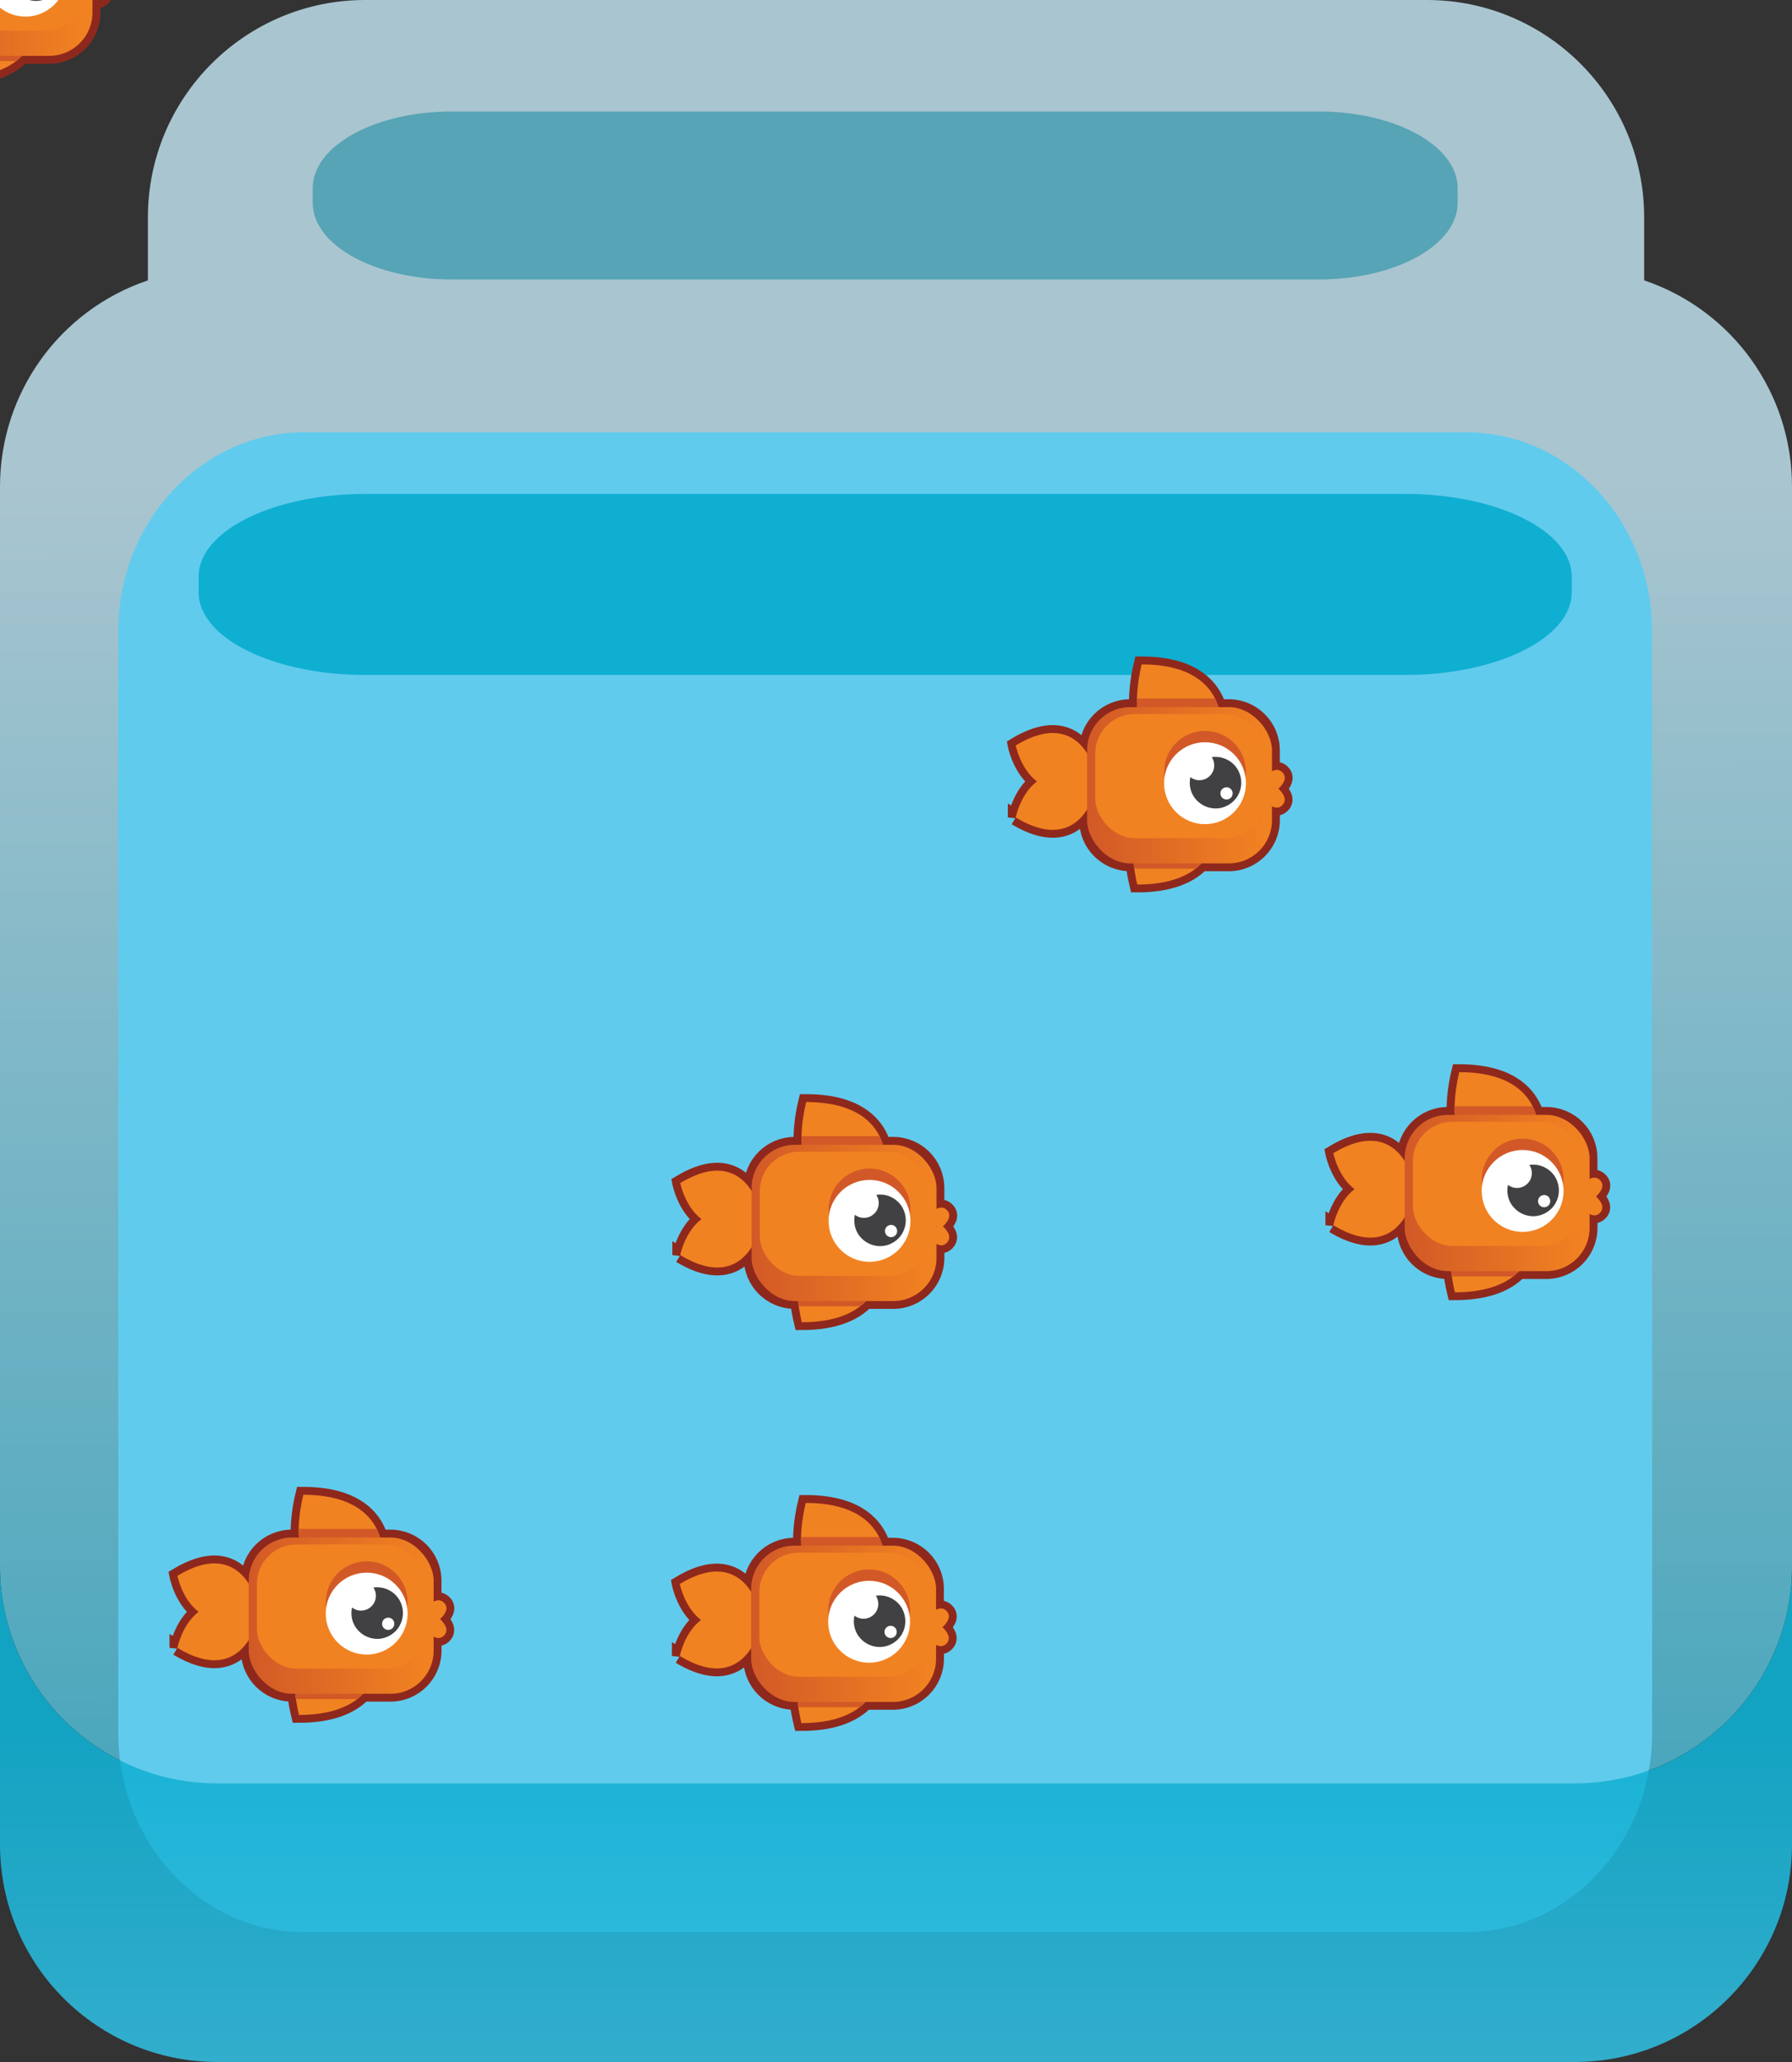 <svg id="easGQk1hjvJ1" xmlns="http://www.w3.org/2000/svg" xmlns:xlink="http://www.w3.org/1999/xlink" viewBox="0 0 300 345" shape-rendering="geometricPrecision" text-rendering="geometricPrecision"><rect x="0" y="0" width="300" height="345" fill="#333333" stroke="none"/><style><![CDATA[#easGQk1hjvJ4_to {animation: easGQk1hjvJ4_to__to 7500ms linear 1 normal forwards}@keyframes fish1 { 0% {offset-distance: 0%} 8.4% {offset-distance: 4.426%} 30.667% {offset-distance: 24.268%} 50.667% {offset-distance: 50.624%} 72% {offset-distance: 75.117%} 100% {offset-distance: 100%}} #easGQk1hjvJ20_to {animation: easGQk1hjvJ20_to__to 7500ms linear 1 normal forwards}@keyframes fish2 { 0% {transform: translate(57.12px,274.051px)} 28% {transform: translate(242.231px,140.809px)} 52.533% {transform: translate(57.016px,273.025px)} 77.333% {transform: translate(241.478px,141.642px)} 100% {transform: translate(57.12px,274.051px)}} #easGQk1hjvJ33_to {animation: easGQk1hjvJ33_to__to 7500ms linear 1 normal forwards}@keyframes fish3 { 0% {offset-distance: 0%} 48% {offset-distance: 49.993%} 100% {offset-distance: 100%}} #easGQk1hjvJ46_to {animation: easGQk1hjvJ46_to__to 7500ms linear 1 normal forwards}@keyframes fish4 { 0% {transform: translate(197.466px,135.114px)} 8% {transform: translate(245.532px,172.955px)} 53.333% {transform: translate(91.35px,275.93px)} 64% {transform: translate(55.203px,249.13px)} 100% {transform: translate(197.419px,135.696px)}} #easGQk1hjvJ59_to {animation: easGQk1hjvJ59_to__to 7500ms linear 1 normal forwards}@keyframes fish5 { 0% {transform: translate(141.23px,275.413px)} 13.333% {transform: translate(242.617px,248.391px)} 26.667% {transform: translate(140.903px,224.186px)} 40% {transform: translate(54.185px,209.827px)} 66.667% {transform: translate(239.876px,162.875px)} 72% {transform: translate(226.432px,150.341px)} 100% {transform: translate(141.29px,275.517px)}} #easGQk1hjvJ72_to {animation: easGQk1hjvJ72_to__to 7500ms linear 1 normal forwards}@keyframes fish6 { 0% {transform: translate(250.638px,203.337px)} 29.333% {transform: translate(149.288px,276.782px)} 57.333% {transform: translate(47.731px,203.931px)} 80% {transform: translate(149.339px,144.526px)} 100% {transform: translate(250.822px,203.337px)}} #easGQk1hjvJ85_to {animation: easGQk1hjvJ85_to__to 7500ms linear 1 normal forwards}@keyframes fish7 { 0% {transform: translate(141.303px,208.341px)} 20% {transform: translate(143.33px,142.525px)} 40% {transform: translate(141.179px,208.453px)} 65.333% {transform: translate(138.535px,279.058px)} 100% {transform: translate(141.303px,208.341px)}}]]></style><defs><linearGradient id="easGQk1hjvJ2-fill" x1="149.67" y1="-64.9" x2="150.74" y2="697.94" spreadMethod="pad" gradientUnits="userSpaceOnUse" gradientTransform="translate(0 0)"><stop id="easGQk1hjvJ2-fill-0" offset="19%" stop-color="#c7eaf7"/><stop id="easGQk1hjvJ2-fill-1" offset="63%" stop-color="#0fafd2"/></linearGradient><linearGradient id="easGQk1hjvJ12-fill" x1="174.12" y1="59.42" x2="-32.15" y2="59.42" spreadMethod="pad" gradientUnits="userSpaceOnUse" gradientTransform="translate(0 0)"><stop id="easGQk1hjvJ12-fill-0" offset="19%" stop-color="#f18221"/><stop id="easGQk1hjvJ12-fill-1" offset="85%" stop-color="#d25927"/></linearGradient><linearGradient id="easGQk1hjvJ18-fill" x1="150" y1="419.74" x2="150" y2="231.31" spreadMethod="pad" gradientUnits="userSpaceOnUse" gradientTransform="translate(0 0)"><stop id="easGQk1hjvJ18-fill-0" offset="0%" stop-color="#61cbed"/><stop id="easGQk1hjvJ18-fill-1" offset="70%" stop-color="#0fafd2"/></linearGradient><linearGradient id="easGQk1hjvJ28-fill" x1="174.12" y1="59.42" x2="-32.15" y2="59.42" spreadMethod="pad" gradientUnits="userSpaceOnUse" gradientTransform="translate(0 0)"><stop id="easGQk1hjvJ28-fill-0" offset="19%" stop-color="#f18221"/><stop id="easGQk1hjvJ28-fill-1" offset="85%" stop-color="#d25927"/></linearGradient><linearGradient id="easGQk1hjvJ41-fill" x1="174.12" y1="59.42" x2="-32.15" y2="59.42" spreadMethod="pad" gradientUnits="userSpaceOnUse" gradientTransform="translate(0 0)"><stop id="easGQk1hjvJ41-fill-0" offset="19%" stop-color="#f18221"/><stop id="easGQk1hjvJ41-fill-1" offset="85%" stop-color="#d25927"/></linearGradient><linearGradient id="easGQk1hjvJ54-fill" x1="174.12" y1="59.42" x2="-32.15" y2="59.42" spreadMethod="pad" gradientUnits="userSpaceOnUse" gradientTransform="translate(0 0)"><stop id="easGQk1hjvJ54-fill-0" offset="19%" stop-color="#f18221"/><stop id="easGQk1hjvJ54-fill-1" offset="85%" stop-color="#d25927"/></linearGradient><linearGradient id="easGQk1hjvJ67-fill" x1="174.12" y1="59.42" x2="-32.15" y2="59.42" spreadMethod="pad" gradientUnits="userSpaceOnUse" gradientTransform="translate(0 0)"><stop id="easGQk1hjvJ67-fill-0" offset="19%" stop-color="#f18221"/><stop id="easGQk1hjvJ67-fill-1" offset="85%" stop-color="#d25927"/></linearGradient><linearGradient id="easGQk1hjvJ80-fill" x1="174.12" y1="59.42" x2="-32.15" y2="59.42" spreadMethod="pad" gradientUnits="userSpaceOnUse" gradientTransform="translate(0 0)"><stop id="easGQk1hjvJ80-fill-0" offset="19%" stop-color="#f18221"/><stop id="easGQk1hjvJ80-fill-1" offset="85%" stop-color="#d25927"/></linearGradient><linearGradient id="easGQk1hjvJ93-fill" x1="174.12" y1="59.42" x2="-32.15" y2="59.42" spreadMethod="pad" gradientUnits="userSpaceOnUse" gradientTransform="translate(0 0)"><stop id="easGQk1hjvJ93-fill-0" offset="19%" stop-color="#f18221"/><stop id="easGQk1hjvJ93-fill-1" offset="85%" stop-color="#d25927"/></linearGradient></defs><path d="M275.25,46.91v-10.53C275.25,16.288,258.962,0,238.87,0L61.19,0c-20.112-.028-36.43,16.268-36.43,36.38v10.53C9.967,51.899,0.005,65.768,0,81.38L0,262c0,20.092,16.288,36.38,36.38,36.38h227.24c20.092,0,36.38-16.288,36.38-36.38v-180.62c0-15.61-9.959-29.48-24.75-34.47Z" fill="url(#easGQk1hjvJ2-fill)" fill-opacity="0.8"/><path d="M245.44,72.33h-194.5c-17.2,0-31.14,14.93-31.14,33.35v141.52v42.74c0,18.42,13.94,33.35,31.14,33.35h194.5c17.2,0,31.14-14.93,31.14-33.35v-184.26c0-18.42-13.94-33.35-31.14-33.35Z" fill="#61cbed"/><g id="fish_1" style="animation: fish1 7.50s linear 0s infinite normal;offset-path:path('M247.189,262.019C247.189,262.019,211.364,283.636,211.364,283.636L27.727,245.455L272.273,197.81L50.302,131.955L247.189,260.658');offset-rotate:0deg"><g transform="scale(0.22,0.22) translate(-172.28,-228.774)"><path d="M47.63,236.33c30.22,18.16,46.23,6.63,54.3-6v8c0,18.15,14.71,32.864,32.86,32.87h2.49c.627,5.42,1.585,10.797,2.87,16.1c25.63,0,40.37-7.33,48.85-16.1h20.77c18.15-.006,32.86-14.72,32.86-32.87v-10.53c2.46,1.35,5.25,1.71,7.77-.81c4.39-4.39.13-9.68-2.94-12.56c3.12-2.83,7.43-8.05,3-12.43-2.54-2.53-5.38-2.18-7.88-.84v-15.9c0-18.148-14.712-32.86-32.86-32.86h-7.89c-.08-.27-.17-.54-.25-.81-.031-.078-.058-.159-.08-.24-.18-.53-.37-1.07-.57-1.61l-.1-.25c-.21-.55-.43-1.11-.68-1.67c0-.06,0-.13-.08-.19-5.63-12.77-20-27.74-56.66-27.74-2.073,8.522-3.266,17.234-3.56,26c0,1.76,0,3.52.1,5.25c0,.09,0,.17,0,.26c0,.35.05.7.07,1h-5.29c-18.148,0-32.86,14.712-32.86,32.86v2.22c-8.07-12.62-24.08-24.16-54.3-6c0,0,3.51,17.85,16.14,27.42-12.57,9.57-16.08,27.43-16.08,27.43Zm195-21.72v-.33l.17.16-.17.17Z" fill="none" stroke="#8e281d" stroke-width="12" stroke-miterlimit="10"/><path d="M63.77,208.91c-12.63-9.57-16.14-27.42-16.14-27.42c51.46-30.94,61.73,24.27,61.73,24.27-2,1.18-4,2.22-5.84,3.15c1.89.93,3.83,2,5.84,3.14c0,0-10.27,55.22-61.73,24.28c0,0,3.51-17.86,16.14-27.42Z" fill="#f18221"/><path d="M200.33,241.81c0,0,3.71,45.54-60.18,45.54c0,0-8-31.12,0-45.54h60.18Z" fill="#f18221"/><path d="M184.54,275.22h-46.73c-1.53-10.33-2.44-24.82,2.34-33.41h60.18c.338,13.012-5.522,25.411-15.79,33.41Z" fill="#d25927"/><path d="M203.64,165.44c0,0,3.71-45.55-60.18-45.55c0,0-8,31.12,0,45.55h60.18Z" fill="#f18221"/><path d="M199.28,145.85c3.062,6.065,4.561,12.799,4.36,19.59h-60.18c-2.86-5.14-3.68-12.38-3.56-19.59h59.38Z" fill="#d25927"/><path d="M235.84,207.49c0,0,8.29-11.86,14.67-5.49c4.38,4.39.07,9.6-3,12.43c3.07,2.88,7.33,8.17,2.94,12.56-6.37,6.37-14.51-5.64-14.51-5.64l6.91-6.91-7.01-6.95Z" fill="#f18221"/><rect width="140.7" height="118.85" rx="32.86" ry="32.86" transform="translate(101.93 152.4)" fill="url(#easGQk1hjvJ12-fill)"/><rect width="128.2" height="94.38" rx="29.94" ry="29.94" transform="translate(108.18 157.68)" fill="#f18221"/><circle r="31.15" transform="translate(191.67 201.61)" fill="#d25927"/><circle r="31.15" transform="translate(191.67 210.26)" fill="#fff"/><path d="M180.06,209.84c0,15.088,16.333,24.518,29.4,16.974s13.067-26.404,0-33.948c-2.98-1.72-6.359-2.626-9.8-2.626-.951-.001-1.9.069-2.84.21c1.218,1.838,1.865,3.995,1.86,6.2.031,8.691-9.357,14.157-16.9,9.839-.438-.251-.859-.532-1.26-.839-.305,1.376-.459,2.781-.46,4.19ZM203.39,218c0-3.587,3.883-5.829,6.99-4.036c3.107,1.794,3.107,6.278,0,8.072-.708.409-1.512.624-2.33.624-2.574,0-4.66-2.086-4.66-4.66Z" fill="#414042"/></g></g><path d="M235.26,82.64h-174.14c-15.39,0-27.87,6.19-27.87,13.83v2.63c0,7.64,12.48,13.83,27.87,13.83h174.14c15.39,0,27.87-6.19,27.87-13.83v-2.63c0-7.64-12.48-13.83-27.87-13.83Z" fill="#0fafd2"/><path d="M263.62,298.39h-227.24C16.284,298.39,-0.006,282.096,0,262v46.61C-0.006,328.706,16.284,345,36.38,345h227.24c20.092,0,36.38-16.288,36.38-36.38v-46.62c.005,20.096-16.284,36.39-36.38,36.39Z" fill="url(#easGQk1hjvJ18-fill)" fill-opacity="0.9"/><path d="M220.78,18.66h-145.18c-12.84,0-23.25,5.74-23.25,12.83v2.44c0,7.09,10.41,12.83,23.25,12.83h145.18c12.84,0,23.25-5.74,23.25-12.83v-2.44c0-7.09-10.41-12.83-23.25-12.83Z" opacity="0.5" fill="#04859b"/><g id="fish_2" style="animation: fish2 7.50s linear 0s infinite normal;" transform="translate(57.12,274.051)"><g transform="scale(0.22,0.22) translate(-172.28,-228.774)"><path d="M47.63,236.33c30.22,18.16,46.23,6.63,54.3-6v8c0,18.15,14.71,32.864,32.86,32.87h2.49c.627,5.42,1.585,10.797,2.87,16.1c25.63,0,40.37-7.33,48.85-16.1h20.77c18.15-.006,32.86-14.72,32.86-32.87v-10.53c2.46,1.35,5.25,1.71,7.77-.81c4.39-4.39.13-9.68-2.94-12.56c3.12-2.83,7.43-8.05,3-12.43-2.54-2.53-5.38-2.18-7.88-.84v-15.9c0-18.148-14.712-32.86-32.86-32.86h-7.89c-.08-.27-.17-.54-.25-.81-.031-.078-.058-.159-.08-.24-.18-.53-.37-1.07-.57-1.61l-.1-.25c-.21-.55-.43-1.11-.68-1.67c0-.06,0-.13-.08-.19-5.63-12.77-20-27.74-56.66-27.74-2.073,8.522-3.266,17.234-3.56,26c0,1.76,0,3.52.1,5.25c0,.09,0,.17,0,.26c0,.35.05.7.07,1h-5.29c-18.148,0-32.86,14.712-32.86,32.86v2.22c-8.07-12.62-24.08-24.16-54.3-6c0,0,3.51,17.85,16.14,27.42-12.57,9.57-16.08,27.43-16.08,27.43Zm195-21.72v-.33l.17.16-.17.17Z" fill="none" stroke="#8e281d" stroke-width="12" stroke-miterlimit="10"/><path d="M63.77,208.91c-12.63-9.57-16.14-27.42-16.14-27.42c51.46-30.94,61.73,24.27,61.73,24.27-2,1.18-4,2.22-5.84,3.15c1.89.93,3.83,2,5.84,3.14c0,0-10.27,55.22-61.73,24.28c0,0,3.51-17.86,16.14-27.42Z" fill="#f18221"/><path d="M200.33,241.81c0,0,3.71,45.54-60.18,45.54c0,0-8-31.12,0-45.54h60.18Z" fill="#f18221"/><path d="M184.54,275.22h-46.73c-1.53-10.33-2.44-24.82,2.34-33.41h60.18c.338,13.012-5.522,25.411-15.79,33.41Z" fill="#d25927"/><path d="M203.64,165.44c0,0,3.71-45.55-60.18-45.55c0,0-8,31.12,0,45.55h60.18Z" fill="#f18221"/><path d="M199.28,145.85c3.062,6.065,4.561,12.799,4.36,19.59h-60.18c-2.86-5.14-3.68-12.38-3.56-19.59h59.38Z" fill="#d25927"/><path d="M235.84,207.49c0,0,8.29-11.86,14.67-5.49c4.38,4.39.07,9.6-3,12.43c3.07,2.88,7.33,8.17,2.94,12.56-6.37,6.37-14.51-5.64-14.51-5.64l6.91-6.91-7.01-6.95Z" fill="#f18221"/><rect width="140.7" height="118.85" rx="32.86" ry="32.86" transform="translate(101.93 152.4)" fill="url(#easGQk1hjvJ28-fill)"/><rect width="128.2" height="94.38" rx="29.94" ry="29.94" transform="translate(108.18 157.68)" fill="#f18221"/><circle r="31.15" transform="translate(191.67 201.61)" fill="#d25927"/><circle r="31.15" transform="translate(191.67 210.26)" fill="#fff"/><path d="M180.06,209.84c0,15.088,16.333,24.518,29.4,16.974s13.067-26.404,0-33.948c-2.98-1.72-6.359-2.626-9.8-2.626-.951-.001-1.9.069-2.84.21c1.218,1.838,1.865,3.995,1.86,6.2.031,8.691-9.357,14.157-16.9,9.839-.438-.251-.859-.532-1.26-.839-.305,1.376-.459,2.781-.46,4.19ZM203.39,218c0-3.587,3.883-5.829,6.99-4.036c3.107,1.794,3.107,6.278,0,8.072-.708.409-1.512.624-2.33.624-2.574,0-4.66-2.086-4.66-4.66Z" fill="#414042"/></g></g><g id="fish_3" style="animation: fish3 7.50s linear 0s infinite normal;offset-path:path('M73.06,149.03C73.06,149.03,263.13,149.03,263.13,149.03Q263.13,149.03,73.009,149.089');offset-rotate:0deg"><g transform="scale(0.22,0.22) translate(-172.28,-228.774)"><path d="M47.63,236.33c30.22,18.16,46.23,6.63,54.3-6v8c0,18.15,14.71,32.864,32.86,32.87h2.49c.627,5.42,1.585,10.797,2.87,16.1c25.63,0,40.37-7.33,48.85-16.1h20.77c18.15-.006,32.86-14.72,32.86-32.87v-10.53c2.46,1.35,5.25,1.71,7.77-.81c4.39-4.39.13-9.68-2.94-12.56c3.12-2.83,7.43-8.05,3-12.43-2.54-2.53-5.38-2.18-7.88-.84v-15.9c0-18.148-14.712-32.86-32.86-32.86h-7.89c-.08-.27-.17-.54-.25-.81-.031-.078-.058-.159-.08-.24-.18-.53-.37-1.07-.57-1.61l-.1-.25c-.21-.55-.43-1.11-.68-1.67c0-.06,0-.13-.08-.19-5.63-12.77-20-27.74-56.66-27.74-2.073,8.522-3.266,17.234-3.56,26c0,1.76,0,3.52.1,5.25c0,.09,0,.17,0,.26c0,.35.05.7.07,1h-5.29c-18.148,0-32.86,14.712-32.86,32.86v2.22c-8.07-12.62-24.08-24.16-54.3-6c0,0,3.51,17.85,16.14,27.42-12.57,9.57-16.08,27.43-16.08,27.43Zm195-21.72v-.33l.17.16-.17.17Z" fill="none" stroke="#8e281d" stroke-width="12" stroke-miterlimit="10"/><path d="M63.77,208.91c-12.63-9.57-16.14-27.42-16.14-27.42c51.46-30.94,61.73,24.27,61.73,24.27-2,1.18-4,2.22-5.84,3.15c1.89.93,3.83,2,5.84,3.14c0,0-10.27,55.22-61.73,24.28c0,0,3.51-17.86,16.14-27.42Z" fill="#f18221"/><path d="M200.33,241.81c0,0,3.71,45.54-60.18,45.54c0,0-8-31.12,0-45.54h60.18Z" fill="#f18221"/><path d="M184.54,275.22h-46.73c-1.53-10.33-2.44-24.82,2.34-33.41h60.18c.338,13.012-5.522,25.411-15.79,33.41Z" fill="#d25927"/><path d="M203.64,165.44c0,0,3.71-45.55-60.18-45.55c0,0-8,31.12,0,45.55h60.18Z" fill="#f18221"/><path d="M199.28,145.85c3.062,6.065,4.561,12.799,4.36,19.59h-60.18c-2.86-5.14-3.68-12.38-3.56-19.59h59.38Z" fill="#d25927"/><path d="M235.84,207.49c0,0,8.29-11.86,14.67-5.49c4.38,4.39.07,9.6-3,12.43c3.07,2.88,7.33,8.17,2.94,12.56-6.37,6.37-14.51-5.64-14.51-5.64l6.91-6.91-7.01-6.95Z" fill="#f18221"/><rect width="140.7" height="118.85" rx="32.86" ry="32.86" transform="translate(101.93 152.4)" fill="url(#easGQk1hjvJ41-fill)"/><rect width="128.2" height="94.38" rx="29.94" ry="29.94" transform="translate(108.18 157.68)" fill="#f18221"/><circle r="31.15" transform="translate(191.67 201.61)" fill="#d25927"/><circle r="31.15" transform="translate(191.67 210.26)" fill="#fff"/><path d="M180.06,209.84c0,15.088,16.333,24.518,29.4,16.974s13.067-26.404,0-33.948c-2.98-1.72-6.359-2.626-9.8-2.626-.951-.001-1.9.069-2.84.21c1.218,1.838,1.865,3.995,1.86,6.2.031,8.691-9.357,14.157-16.9,9.839-.438-.251-.859-.532-1.26-.839-.305,1.376-.459,2.781-.46,4.19ZM203.39,218c0-3.587,3.883-5.829,6.99-4.036c3.107,1.794,3.107,6.278,0,8.072-.708.409-1.512.624-2.33.624-2.574,0-4.66-2.086-4.66-4.66Z" fill="#414042"/></g></g><g id="fish_4" style="animation: fish4 7.50s linear 0s infinite normal;" transform="translate(197.466,135.114)"><g transform="scale(0.22,0.22) translate(-172.28,-228.774)"><path d="M47.63,236.33c30.22,18.16,46.23,6.63,54.3-6v8c0,18.15,14.71,32.864,32.86,32.87h2.49c.627,5.42,1.585,10.797,2.87,16.1c25.63,0,40.37-7.33,48.85-16.1h20.77c18.15-.006,32.86-14.72,32.86-32.87v-10.53c2.46,1.35,5.25,1.71,7.77-.81c4.39-4.39.13-9.68-2.94-12.56c3.12-2.83,7.43-8.05,3-12.43-2.54-2.53-5.38-2.18-7.88-.84v-15.9c0-18.148-14.712-32.86-32.86-32.86h-7.89c-.08-.27-.17-.54-.25-.81-.031-.078-.058-.159-.08-.24-.18-.53-.37-1.07-.57-1.61l-.1-.25c-.21-.55-.43-1.11-.68-1.67c0-.06,0-.13-.08-.19-5.63-12.77-20-27.74-56.66-27.74-2.073,8.522-3.266,17.234-3.56,26c0,1.76,0,3.52.1,5.25c0,.09,0,.17,0,.26c0,.35.05.7.07,1h-5.29c-18.148,0-32.86,14.712-32.86,32.86v2.22c-8.07-12.62-24.08-24.16-54.3-6c0,0,3.51,17.85,16.14,27.42-12.57,9.57-16.08,27.43-16.08,27.43Zm195-21.72v-.33l.17.16-.17.17Z" fill="none" stroke="#8e281d" stroke-width="12" stroke-miterlimit="10"/><path d="M63.77,208.91c-12.63-9.57-16.14-27.42-16.14-27.42c51.46-30.94,61.73,24.27,61.73,24.27-2,1.18-4,2.22-5.84,3.15c1.89.93,3.83,2,5.84,3.14c0,0-10.27,55.22-61.73,24.28c0,0,3.51-17.86,16.14-27.42Z" fill="#f18221"/><path d="M200.33,241.81c0,0,3.71,45.54-60.18,45.54c0,0-8-31.12,0-45.54h60.18Z" fill="#f18221"/><path d="M184.54,275.22h-46.73c-1.53-10.33-2.44-24.82,2.34-33.41h60.18c.338,13.012-5.522,25.411-15.79,33.41Z" fill="#d25927"/><path d="M203.64,165.44c0,0,3.71-45.55-60.18-45.55c0,0-8,31.12,0,45.55h60.18Z" fill="#f18221"/><path d="M199.28,145.85c3.062,6.065,4.561,12.799,4.36,19.59h-60.18c-2.86-5.14-3.68-12.38-3.56-19.59h59.38Z" fill="#d25927"/><path d="M235.84,207.49c0,0,8.29-11.86,14.67-5.49c4.38,4.39.07,9.6-3,12.43c3.07,2.88,7.33,8.17,2.94,12.56-6.37,6.37-14.51-5.64-14.51-5.64l6.91-6.91-7.01-6.95Z" fill="#f18221"/><rect width="140.7" height="118.85" rx="32.86" ry="32.86" transform="translate(101.93 152.4)" fill="url(#easGQk1hjvJ54-fill)"/><rect width="128.2" height="94.38" rx="29.94" ry="29.94" transform="translate(108.18 157.68)" fill="#f18221"/><circle r="31.15" transform="translate(191.67 201.61)" fill="#d25927"/><circle r="31.15" transform="translate(191.67 210.26)" fill="#fff"/><path d="M180.06,209.84c0,15.088,16.333,24.518,29.4,16.974s13.067-26.404,0-33.948c-2.98-1.72-6.359-2.626-9.8-2.626-.951-.001-1.9.069-2.84.21c1.218,1.838,1.865,3.995,1.86,6.2.031,8.691-9.357,14.157-16.9,9.839-.438-.251-.859-.532-1.26-.839-.305,1.376-.459,2.781-.46,4.19ZM203.39,218c0-3.587,3.883-5.829,6.99-4.036c3.107,1.794,3.107,6.278,0,8.072-.708.409-1.512.624-2.33.624-2.574,0-4.66-2.086-4.66-4.66Z" fill="#414042"/></g></g><g id="fish_5" style="animation: fish5 7.50s linear 0s infinite normal;" transform="translate(141.23,275.413)"><g transform="scale(0.22,0.22) translate(-172.28,-228.774)"><path d="M47.63,236.33c30.22,18.16,46.23,6.63,54.3-6v8c0,18.15,14.71,32.864,32.86,32.87h2.49c.627,5.42,1.585,10.797,2.87,16.1c25.63,0,40.37-7.33,48.85-16.1h20.77c18.15-.006,32.86-14.72,32.86-32.87v-10.53c2.46,1.35,5.25,1.71,7.77-.81c4.39-4.39.13-9.68-2.94-12.56c3.12-2.83,7.43-8.05,3-12.43-2.54-2.53-5.38-2.18-7.88-.84v-15.9c0-18.148-14.712-32.86-32.86-32.86h-7.89c-.08-.27-.17-.54-.25-.81-.031-.078-.058-.159-.08-.24-.18-.53-.37-1.07-.57-1.61l-.1-.25c-.21-.55-.43-1.11-.68-1.67c0-.06,0-.13-.08-.19-5.63-12.77-20-27.74-56.66-27.74-2.073,8.522-3.266,17.234-3.56,26c0,1.76,0,3.52.1,5.25c0,.09,0,.17,0,.26c0,.35.05.7.07,1h-5.29c-18.148,0-32.86,14.712-32.86,32.86v2.22c-8.07-12.62-24.08-24.16-54.3-6c0,0,3.51,17.85,16.14,27.42-12.57,9.57-16.08,27.43-16.08,27.43Zm195-21.72v-.33l.17.16-.17.17Z" fill="none" stroke="#8e281d" stroke-width="12" stroke-miterlimit="10"/><path d="M63.77,208.91c-12.63-9.57-16.14-27.42-16.14-27.42c51.46-30.94,61.73,24.27,61.73,24.27-2,1.18-4,2.22-5.84,3.15c1.89.93,3.83,2,5.84,3.14c0,0-10.27,55.22-61.73,24.28c0,0,3.51-17.86,16.14-27.42Z" fill="#f18221"/><path d="M200.33,241.81c0,0,3.71,45.54-60.18,45.54c0,0-8-31.12,0-45.54h60.18Z" fill="#f18221"/><path d="M184.54,275.22h-46.73c-1.53-10.33-2.44-24.82,2.34-33.41h60.18c.338,13.012-5.522,25.411-15.79,33.41Z" fill="#d25927"/><path d="M203.64,165.44c0,0,3.71-45.55-60.18-45.55c0,0-8,31.12,0,45.55h60.18Z" fill="#f18221"/><path d="M199.28,145.85c3.062,6.065,4.561,12.799,4.36,19.59h-60.18c-2.86-5.14-3.68-12.38-3.56-19.59h59.38Z" fill="#d25927"/><path d="M235.84,207.49c0,0,8.29-11.86,14.67-5.49c4.38,4.39.07,9.6-3,12.43c3.07,2.88,7.33,8.17,2.94,12.56-6.37,6.37-14.51-5.64-14.51-5.64l6.91-6.91-7.01-6.95Z" fill="#f18221"/><rect width="140.7" height="118.85" rx="32.86" ry="32.86" transform="translate(101.93 152.4)" fill="url(#easGQk1hjvJ67-fill)"/><rect width="128.2" height="94.38" rx="29.94" ry="29.94" transform="translate(108.18 157.68)" fill="#f18221"/><circle r="31.15" transform="translate(191.67 201.61)" fill="#d25927"/><circle r="31.15" transform="translate(191.67 210.26)" fill="#fff"/><path d="M180.06,209.84c0,15.088,16.333,24.518,29.4,16.974s13.067-26.404,0-33.948c-2.98-1.72-6.359-2.626-9.8-2.626-.951-.001-1.9.069-2.84.21c1.218,1.838,1.865,3.995,1.86,6.2.031,8.691-9.357,14.157-16.9,9.839-.438-.251-.859-.532-1.26-.839-.305,1.376-.459,2.781-.46,4.19ZM203.39,218c0-3.587,3.883-5.829,6.99-4.036c3.107,1.794,3.107,6.278,0,8.072-.708.409-1.512.624-2.33.624-2.574,0-4.66-2.086-4.66-4.66Z" fill="#414042"/></g></g><g id="fish6" style="animation: fish6 7.50s linear 0s infinite normal;" transform="translate(250.638,203.337)"><g transform="scale(0.22,0.22) translate(-172.28,-228.774)"><path d="M47.63,236.33c30.22,18.16,46.23,6.63,54.3-6v8c0,18.15,14.71,32.864,32.86,32.87h2.49c.627,5.42,1.585,10.797,2.87,16.1c25.63,0,40.37-7.33,48.85-16.1h20.77c18.15-.006,32.86-14.72,32.86-32.87v-10.53c2.46,1.35,5.25,1.71,7.77-.81c4.39-4.39.13-9.68-2.94-12.56c3.12-2.83,7.43-8.05,3-12.43-2.54-2.53-5.38-2.18-7.88-.84v-15.9c0-18.148-14.712-32.86-32.86-32.86h-7.89c-.08-.27-.17-.54-.25-.81-.031-.078-.058-.159-.08-.24-.18-.53-.37-1.07-.57-1.61l-.1-.25c-.21-.55-.43-1.11-.68-1.67c0-.06,0-.13-.08-.19-5.63-12.77-20-27.74-56.66-27.74-2.073,8.522-3.266,17.234-3.56,26c0,1.76,0,3.52.1,5.25c0,.09,0,.17,0,.26c0,.35.05.7.07,1h-5.29c-18.148,0-32.86,14.712-32.86,32.86v2.22c-8.07-12.62-24.08-24.16-54.3-6c0,0,3.51,17.85,16.14,27.42-12.57,9.57-16.08,27.43-16.08,27.43Zm195-21.72v-.33l.17.16-.17.17Z" fill="none" stroke="#8e281d" stroke-width="12" stroke-miterlimit="10"/><path d="M63.77,208.91c-12.63-9.57-16.14-27.42-16.14-27.42c51.46-30.94,61.73,24.27,61.73,24.27-2,1.18-4,2.22-5.84,3.15c1.89.93,3.83,2,5.84,3.14c0,0-10.27,55.22-61.73,24.28c0,0,3.51-17.86,16.14-27.42Z" fill="#f18221"/><path d="M200.33,241.81c0,0,3.71,45.54-60.18,45.54c0,0-8-31.12,0-45.54h60.18Z" fill="#f18221"/><path d="M184.54,275.22h-46.73c-1.53-10.33-2.44-24.82,2.34-33.41h60.18c.338,13.012-5.522,25.411-15.79,33.41Z" fill="#d25927"/><path d="M203.64,165.44c0,0,3.71-45.55-60.18-45.55c0,0-8,31.12,0,45.55h60.18Z" fill="#f18221"/><path d="M199.28,145.85c3.062,6.065,4.561,12.799,4.36,19.59h-60.18c-2.86-5.14-3.68-12.38-3.56-19.59h59.38Z" fill="#d25927"/><path d="M235.84,207.49c0,0,8.29-11.86,14.67-5.49c4.38,4.39.07,9.6-3,12.43c3.07,2.88,7.33,8.17,2.94,12.56-6.37,6.37-14.51-5.64-14.51-5.64l6.91-6.91-7.01-6.95Z" fill="#f18221"/><rect width="140.7" height="118.85" rx="32.86" ry="32.86" transform="translate(101.93 152.4)" fill="url(#easGQk1hjvJ80-fill)"/><rect width="128.2" height="94.38" rx="29.94" ry="29.94" transform="translate(108.18 157.68)" fill="#f18221"/><circle r="31.15" transform="translate(191.67 201.61)" fill="#d25927"/><circle r="31.15" transform="translate(191.67 210.26)" fill="#fff"/><path d="M180.06,209.84c0,15.088,16.333,24.518,29.4,16.974s13.067-26.404,0-33.948c-2.98-1.72-6.359-2.626-9.8-2.626-.951-.001-1.9.069-2.84.21c1.218,1.838,1.865,3.995,1.86,6.2.031,8.691-9.357,14.157-16.9,9.839-.438-.251-.859-.532-1.26-.839-.305,1.376-.459,2.781-.46,4.19ZM203.39,218c0-3.587,3.883-5.829,6.99-4.036c3.107,1.794,3.107,6.278,0,8.072-.708.409-1.512.624-2.33.624-2.574,0-4.66-2.086-4.66-4.66Z" fill="#414042"/></g></g><g id="fish_7" style="animation: fish7 7.50s linear 0s infinite normal;" transform="translate(141.303,208.341)"><g transform="scale(0.22,0.22) translate(-172.28,-228.774)"><path d="M47.63,236.33c30.22,18.16,46.23,6.63,54.3-6v8c0,18.15,14.71,32.864,32.86,32.87h2.49c.627,5.42,1.585,10.797,2.87,16.1c25.63,0,40.37-7.33,48.85-16.1h20.77c18.15-.006,32.86-14.72,32.86-32.87v-10.53c2.46,1.35,5.25,1.71,7.77-.81c4.39-4.39.13-9.68-2.94-12.56c3.12-2.83,7.43-8.05,3-12.43-2.54-2.53-5.38-2.18-7.88-.84v-15.9c0-18.148-14.712-32.86-32.86-32.86h-7.89c-.08-.27-.17-.54-.25-.81-.031-.078-.058-.159-.08-.24-.18-.53-.37-1.07-.57-1.61l-.1-.25c-.21-.55-.43-1.11-.68-1.67c0-.06,0-.13-.08-.19-5.63-12.77-20-27.74-56.66-27.74-2.073,8.522-3.266,17.234-3.56,26c0,1.76,0,3.52.1,5.25c0,.09,0,.17,0,.26c0,.35.05.7.07,1h-5.29c-18.148,0-32.86,14.712-32.86,32.86v2.22c-8.07-12.62-24.08-24.16-54.3-6c0,0,3.51,17.85,16.14,27.42-12.57,9.57-16.08,27.43-16.08,27.43Zm195-21.72v-.33l.17.16-.17.17Z" fill="none" stroke="#8e281d" stroke-width="12" stroke-miterlimit="10"/><path d="M63.77,208.91c-12.63-9.57-16.14-27.42-16.14-27.42c51.46-30.94,61.73,24.27,61.73,24.27-2,1.18-4,2.22-5.84,3.15c1.89.93,3.83,2,5.84,3.14c0,0-10.27,55.22-61.73,24.28c0,0,3.51-17.86,16.14-27.42Z" fill="#f18221"/><path d="M200.33,241.81c0,0,3.71,45.54-60.18,45.54c0,0-8-31.12,0-45.54h60.18Z" fill="#f18221"/><path d="M184.54,275.22h-46.73c-1.53-10.33-2.44-24.82,2.34-33.41h60.18c.338,13.012-5.522,25.411-15.79,33.41Z" fill="#d25927"/><path d="M203.64,165.44c0,0,3.71-45.55-60.18-45.55c0,0-8,31.12,0,45.55h60.18Z" fill="#f18221"/><path d="M199.28,145.85c3.062,6.065,4.561,12.799,4.36,19.59h-60.18c-2.86-5.14-3.68-12.38-3.56-19.59h59.38Z" fill="#d25927"/><path d="M235.84,207.49c0,0,8.29-11.86,14.67-5.49c4.38,4.39.07,9.6-3,12.43c3.07,2.88,7.33,8.17,2.94,12.56-6.37,6.37-14.51-5.64-14.51-5.64l6.91-6.91-7.01-6.95Z" fill="#f18221"/><rect width="140.7" height="118.85" rx="32.86" ry="32.86" transform="translate(101.93 152.4)" fill="url(#easGQk1hjvJ93-fill)"/><rect width="128.2" height="94.38" rx="29.94" ry="29.94" transform="translate(108.18 157.68)" fill="#f18221"/><circle r="31.15" transform="translate(191.67 201.61)" fill="#d25927"/><circle r="31.15" transform="translate(191.67 210.26)" fill="#fff"/><path d="M180.06,209.84c0,15.088,16.333,24.518,29.4,16.974s13.067-26.404,0-33.948c-2.98-1.72-6.359-2.626-9.8-2.626-.951-.001-1.9.069-2.84.21c1.218,1.838,1.865,3.995,1.86,6.2.031,8.691-9.357,14.157-16.9,9.839-.438-.251-.859-.532-1.26-.839-.305,1.376-.459,2.781-.46,4.19ZM203.39,218c0-3.587,3.883-5.829,6.99-4.036c3.107,1.794,3.107,6.278,0,8.072-.708.409-1.512.624-2.33.624-2.574,0-4.66-2.086-4.66-4.66Z" fill="#414042"/></g></g></svg>
